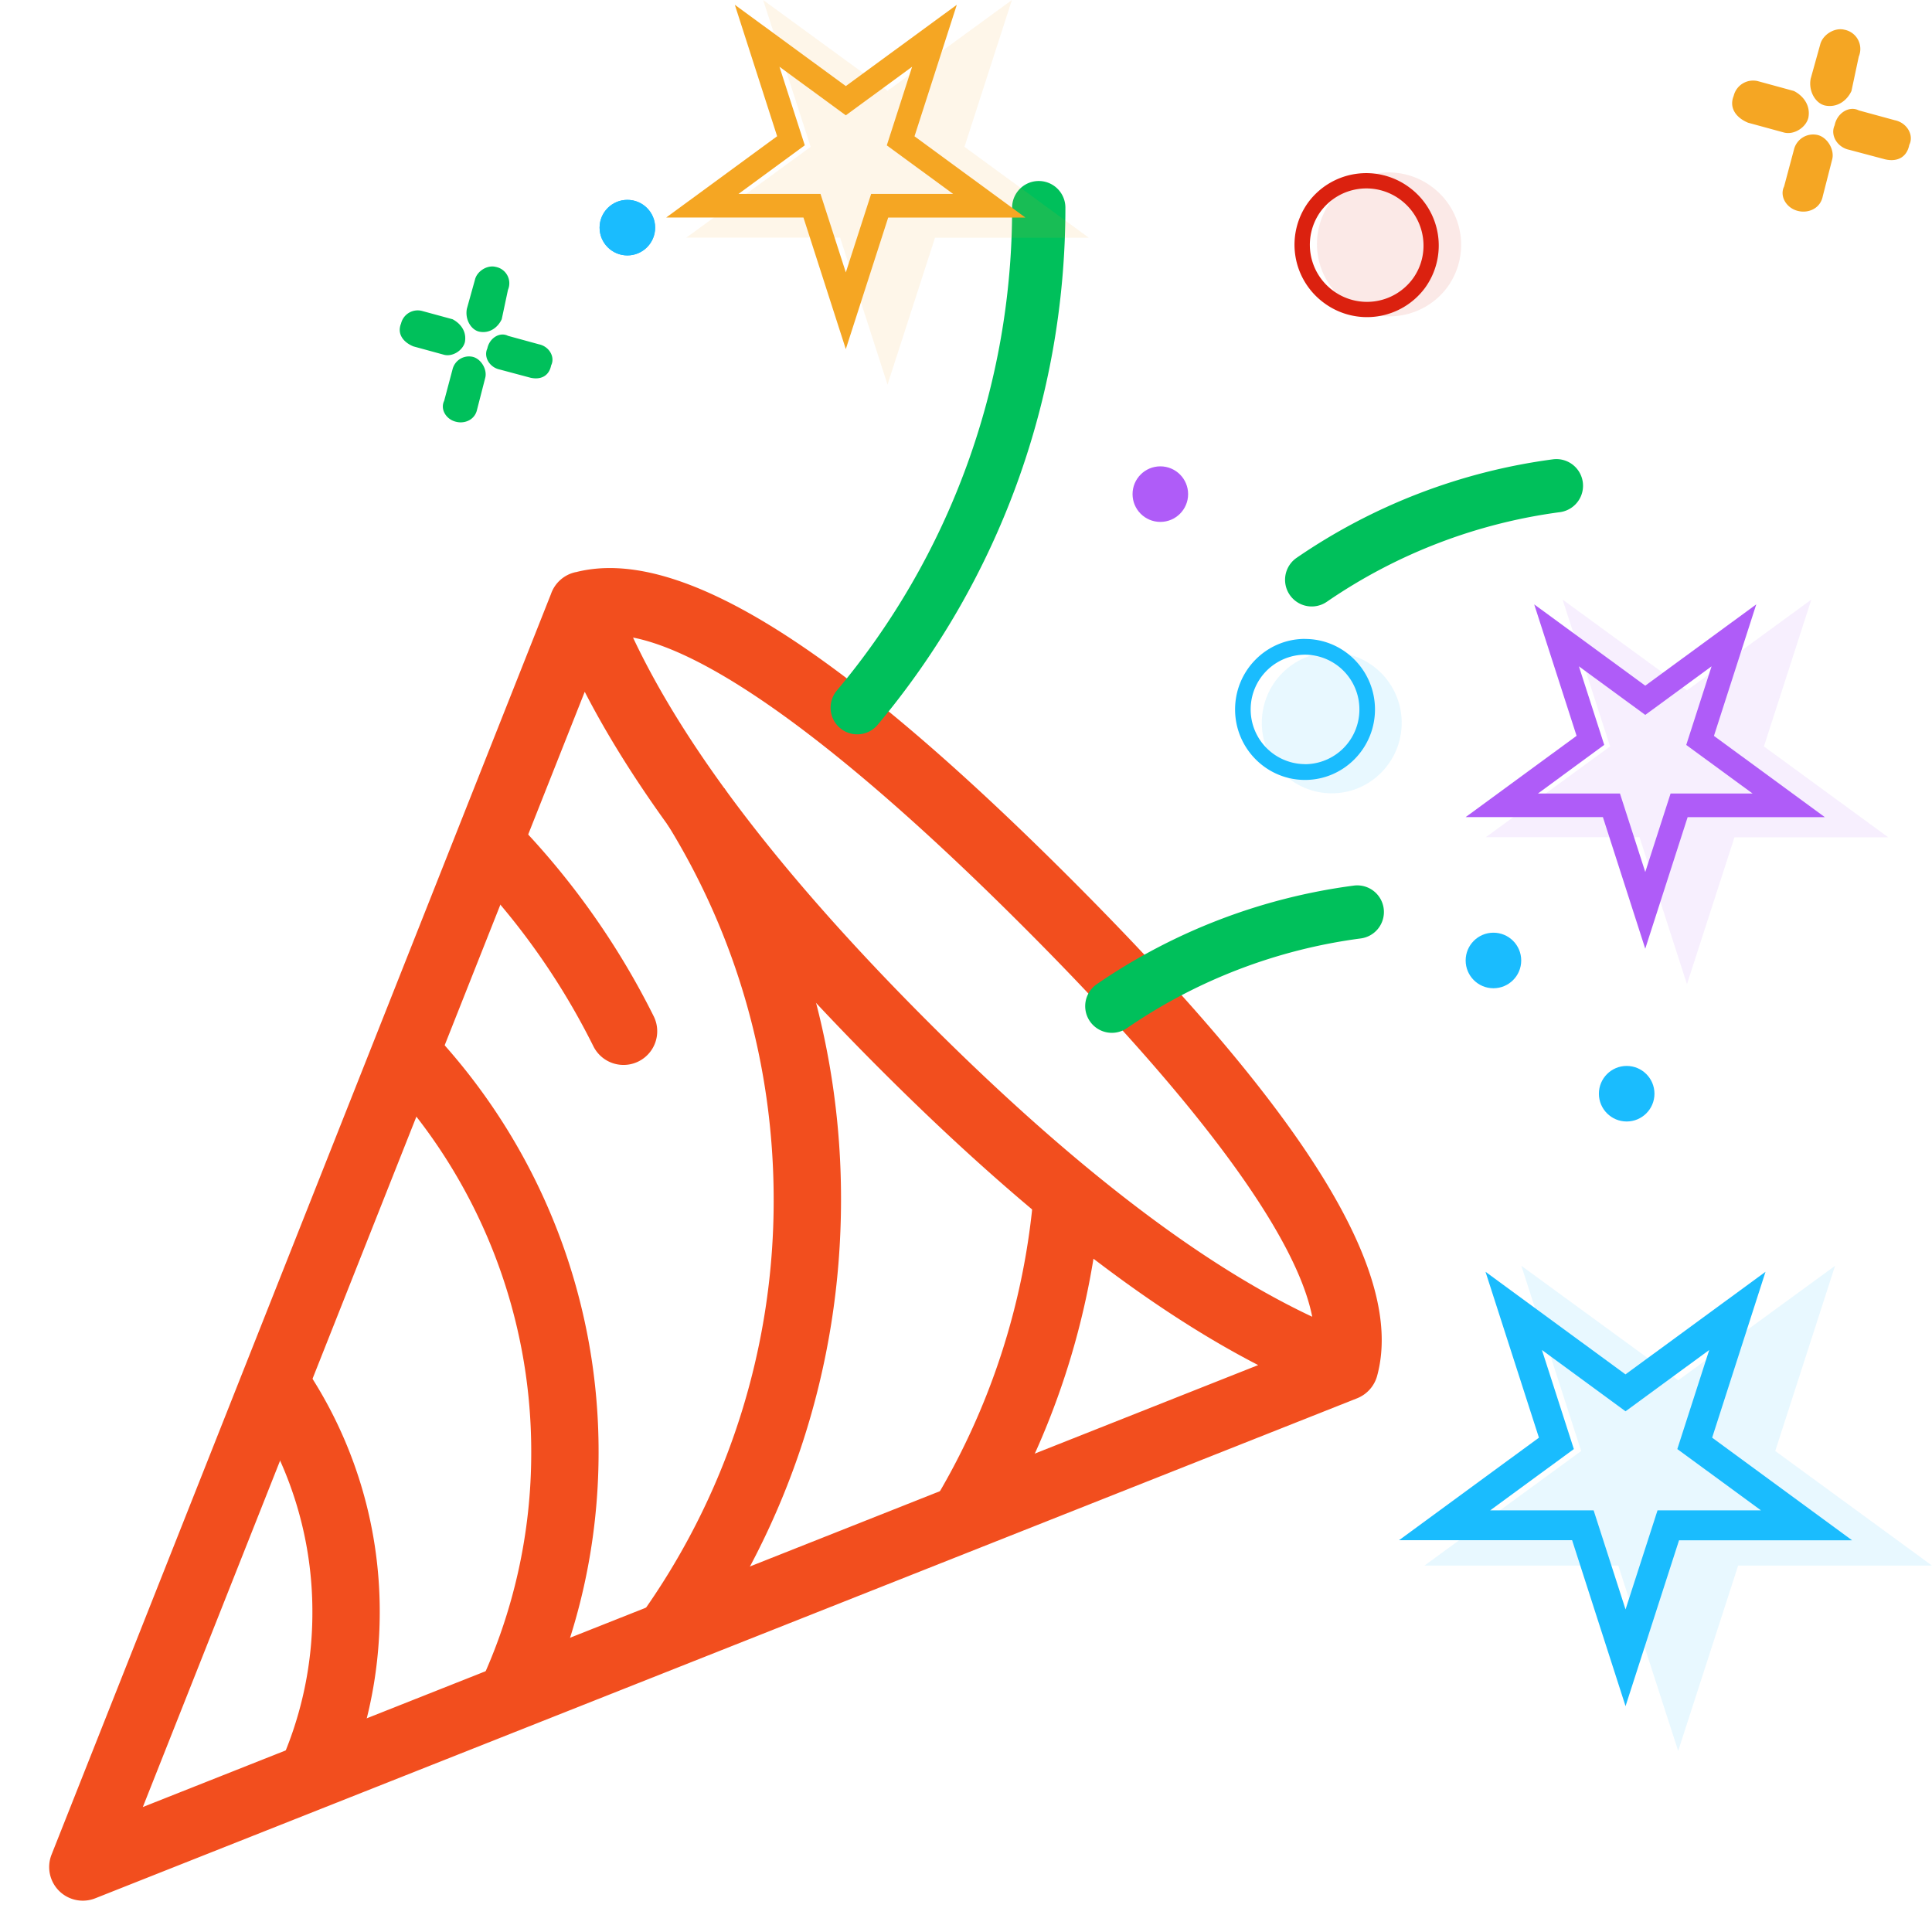 <svg viewBox="0 0 29 29" fill="none" xmlns="http://www.w3.org/2000/svg">
  <defs/>
  <path fill-rule="evenodd" clip-rule="evenodd" d="M8.904 8.062c1.567-.403 3.98 1.151 7.433 4.604 3.472 3.473 5.024 5.894 4.597 7.46a.505.505 0 01-.301.336l-18.94 7.505a.505.505 0 01-.656-.656L8.533 8.39a.504.504 0 01.371-.329zM19.96 19.238c-1.677-.789-3.604-2.264-5.767-4.428-2.164-2.164-3.639-4.09-4.428-5.767 1.2.236 3.19 1.67 5.857 4.338 2.668 2.667 4.102 4.657 4.338 5.857z" fill="#fff"/>
  <path fill-rule="evenodd" clip-rule="evenodd" d="M19.96 19.238c-1.677-.789-3.604-2.264-5.767-4.428-2.164-2.164-3.64-4.09-4.428-5.767 1.2.236 3.19 1.67 5.857 4.338 2.668 2.667 4.102 4.657 4.338 5.857z" fill="#fff" fill-opacity=".52"/>
  <g filter="url(#filter0_d)">
    <path d="M5.352 26.442l-.916-.426a5.535 5.535 0 00.516-2.345 5.53 5.53 0 00-1.015-3.203l.826-.584a6.541 6.541 0 011.2 3.787c0 .97-.21 1.91-.611 2.771z" fill="#F24E1E"/>
  </g>
  <g filter="url(#filter1_d)">
    <path d="M8.375 25.192l-.914-.43a8.179 8.179 0 00.776-3.491 8.181 8.181 0 00-2.242-5.64l.735-.694a9.192 9.192 0 012.518 6.334c0 1.373-.3 2.705-.873 3.921z" fill="#F24E1E"/>
  </g>
  <g filter="url(#filter2_d)">
    <path d="M10.653 24.375l-.818-.594a10.687 10.687 0 002.041-6.3c0-2.023-.559-3.961-1.6-5.643l.86-.532a11.696 11.696 0 011.751 6.174c0 2.511-.79 4.905-2.234 6.895z" fill="#F24E1E"/>
  </g>
  <g filter="url(#filter3_d)">
    <path d="M15.102 22.604l-.861-.528a10.67 10.67 0 001.54-4.716l1.008.083a11.681 11.681 0 01-1.687 5.16z" fill="#F24E1E"/>
  </g>
  <g filter="url(#filter4_d)">
    <path d="M10.075 14.727a.505.505 0 11-.905.451 10.675 10.675 0 00-1.76-2.535.505.505 0 11.738-.69 11.688 11.688 0 011.927 2.774z" fill="#F24E1E"/>
  </g>
  <g filter="url(#filter5_d)">
    <path fill-rule="evenodd" clip-rule="evenodd" d="M8.904 8.062c1.567-.403 3.98 1.151 7.433 4.604 3.472 3.473 5.024 5.894 4.597 7.46a.505.505 0 01-.301.336l-18.94 7.505a.505.505 0 01-.656-.656L8.533 8.39a.504.504 0 01.371-.329zm10.243 11.902l-16.74 6.633L9.04 9.857c.878 1.702 2.358 3.588 4.438 5.668 2.08 2.08 3.967 3.56 5.67 4.438zm.813-.726c-1.677-.789-3.604-2.264-5.767-4.428-2.164-2.164-3.639-4.09-4.428-5.767 1.2.236 3.19 1.67 5.857 4.338 2.668 2.667 4.102 4.657 4.338 5.857z" fill="#F24E1E"/>
  </g>
  <g filter="url(#filter6_d)">
    <path d="M23.523 6.477a.4.4 0 01.105.793 8.05 8.05 0 00-3.504 1.346.4.4 0 11-.453-.66 8.85 8.85 0 013.852-1.479z" fill="#00C05B"/>
  </g>
  <g filter="url(#filter7_d)">
    <path d="M20.523 12.877a.4.4 0 11.105.793 8.05 8.05 0 00-3.504 1.346.4.4 0 01-.453-.66 8.85 8.85 0 013.852-1.479z" fill="#00C05B"/>
  </g>
  <g filter="url(#filter8_d)">
    <path d="M13.38 10.465a.4.4 0 01-.613-.514A11.251 11.251 0 0015.4 2.7a.4.4 0 01.8 0c0 2.879-1.01 5.603-2.82 7.765z" fill="#00C05B"/>
  </g>
  <path opacity=".1" d="M25.322 14.773l.713-2.205h2.308l-1.866-1.364L27.189 9l-1.867 1.363L23.455 9l.713 2.204-1.866 1.363h2.308l.712 2.206z" fill="#AF5CF8"/>
  <path d="M24.696 14.24l.636-1.974h2.06l-1.665-1.22.635-1.974-1.666 1.22-1.667-1.22.636 1.973L22 12.265h2.06l.636 1.976zm-.616-3.059l-.38-1.179.996.729.995-.729-.38 1.18.996.729h-1.231l-.38 1.178-.38-1.178h-1.231l.995-.73z" fill="#AF5CF8"/>
  <path opacity=".1" d="M13.322 5.773l.713-2.205h2.308l-1.866-1.364L15.189 0l-1.867 1.363L11.455 0l.713 2.204-1.866 1.363h2.308l.712 2.206z" fill="#F5A623"/>
  <path d="M12.696 5.24l.636-1.974h2.06l-1.665-1.22.635-1.974-1.666 1.22L11.03.072l.635 1.973L10 3.265h2.06l.636 1.976zm-.616-3.059l-.38-1.179.996.729.995-.729-.38 1.18.996.729h-1.231l-.38 1.178-.38-1.178h-1.231l.995-.73z" fill="#F5A623"/>
  <path opacity=".1" d="M21.724 4.313a1.083 1.083 0 00-.235-1.512 1.083 1.083 0 00-1.513.223 1.083 1.083 0 00.235 1.512 1.083 1.083 0 001.513-.223z" fill="#DB210F"/>
  <path d="M21.388 4.324a1.083 1.083 0 00-.235-1.512 1.083 1.083 0 00-1.514.223 1.083 1.083 0 00.235 1.512 1.083 1.083 0 001.514-.223zm-1.563-1.152a.854.854 0 011.193-.176c.38.28.463.815.185 1.192a.854.854 0 01-1.193.175.854.854 0 01-.185-1.191z" fill="#DB210F"/>
  <path d="M6.02 4.856c-.063.154.031.28.184.343l.464.127c.125.031.278-.064.31-.19.03-.158-.063-.28-.185-.344l-.463-.126a.257.257 0 00-.31.19zM7.162 6.144l.122-.474c.031-.123-.06-.28-.185-.313a.254.254 0 00-.307.19l-.125.47c-.063.127.031.285.188.316.122.028.276-.031.307-.19zM7.315 5.231c-.059.126.032.284.188.316l.46.123c.157.035.279-.028.31-.186.063-.127-.031-.285-.184-.316l-.464-.127c-.122-.063-.278.032-.31.19zM7.13 4.196l-.122.438c-.031.158.06.316.185.344.153.032.279-.06.338-.186l.094-.442a.25.25 0 00-.185-.344c-.125-.032-.279.063-.31.19z" fill="#00C05B"/>
  <circle cx="9.417" cy="3.417" r=".417" fill="#1ABCFE"/>
  <circle cx="22.417" cy="14.417" r=".417" fill="#1ABCFE"/>
  <circle cx="17.417" cy="7.417" r=".417" fill="#AF5CF8"/>
  <circle cx="24.417" cy="16.417" r=".417" fill="#1ABCFE"/>
  <circle cx="9.417" cy="3.417" r=".417" fill="#1ABCFE"/>
  <path opacity=".1" d="M19.99 9.792c-.58 0-1.05.475-1.05 1.058 0 .584.47 1.058 1.05 1.058.579 0 1.05-.474 1.05-1.058 0-.583-.471-1.058-1.05-1.058z" fill="#1ABCFE"/>
  <path d="M19.589 9.59c-.58 0-1.05.475-1.05 1.059 0 .583.47 1.058 1.05 1.058.579 0 1.05-.475 1.05-1.058 0-.584-.471-1.058-1.05-1.058zm0 1.88a.82.82 0 01-.816-.821.82.82 0 01.816-.822.82.82 0 01.816.822.82.82 0 01-.816.822z" fill="#1ABCFE"/>
  <path opacity=".1" d="M25.19 26.282l.9-2.782H29l-2.353-1.72.898-2.78-2.355 1.719L22.836 19l.898 2.78-2.353 1.72h2.91l.899 2.782z" fill="#1ABCFE"/>
  <path d="M24.4 25.61l.803-2.49H27.8l-2.1-1.54.801-2.49-2.102 1.54-2.101-1.54.802 2.49L21 23.119h2.598l.802 2.491zm-.776-3.859l-.479-1.487 1.255.92 1.256-.92-.479 1.487 1.256.92H24.88l-.48 1.487-.479-1.487h-1.553l1.256-.92z" fill="#1ABCFE"/>
  <path d="M26.023 1.44c-.073.18.037.328.216.402l.542.148c.147.037.326-.074.363-.222.036-.184-.074-.328-.216-.402l-.542-.148a.3.3 0 00-.363.222zM27.36 2.947l.142-.555c.037-.143-.07-.328-.216-.365a.297.297 0 00-.359.222l-.147.55c-.073.148.037.333.22.37.143.032.323-.037.36-.222zM27.539 1.88c-.07.147.037.332.22.369l.538.143c.183.042.326-.032.362-.217.074-.148-.036-.333-.216-.37l-.542-.148c-.142-.073-.325.037-.362.222zM27.322.668l-.143.513c-.036.185.07.37.216.403.18.036.327-.07.396-.218l.11-.517a.294.294 0 00-.216-.403c-.147-.037-.326.074-.363.222z" fill="#F5A623"/>
  <defs>
    <filter id="filter0_d" x="3.674" y="19.884" width="2.289" height="7.085" filterUnits="userSpaceOnUse" color-interpolation-filters="sRGB">
      <feFlood flood-opacity="0" result="BackgroundImageFix"/>
      <feColorMatrix in="SourceAlpha" values="0 0 0 0 0 0 0 0 0 0 0 0 0 0 0 0 0 0 127 0"/>
      <feOffset dx="-.263" dy=".527"/>
      <feColorMatrix values="0 0 0 0 0.153 0 0 0 0 0.153 0 0 0 0 0.2 0 0 0 0.12 0"/>
      <feBlend in2="BackgroundImageFix" result="effect1_dropShadow"/>
      <feBlend in="SourceGraphic" in2="effect1_dropShadow" result="shape"/>
    </filter>
    <filter id="filter1_d" x="5.732" y="14.937" width="3.516" height="10.782" filterUnits="userSpaceOnUse" color-interpolation-filters="sRGB">
      <feFlood flood-opacity="0" result="BackgroundImageFix"/>
      <feColorMatrix in="SourceAlpha" values="0 0 0 0 0 0 0 0 0 0 0 0 0 0 0 0 0 0 127 0"/>
      <feOffset dx="-.263" dy=".527"/>
      <feColorMatrix values="0 0 0 0 0.153 0 0 0 0 0.153 0 0 0 0 0.2 0 0 0 0.12 0"/>
      <feBlend in2="BackgroundImageFix" result="effect1_dropShadow"/>
      <feBlend in="SourceGraphic" in2="effect1_dropShadow" result="shape"/>
    </filter>
    <filter id="filter2_d" x="9.571" y="11.306" width="3.316" height="13.595" filterUnits="userSpaceOnUse" color-interpolation-filters="sRGB">
      <feFlood flood-opacity="0" result="BackgroundImageFix"/>
      <feColorMatrix in="SourceAlpha" values="0 0 0 0 0 0 0 0 0 0 0 0 0 0 0 0 0 0 127 0"/>
      <feOffset dx="-.263" dy=".527"/>
      <feColorMatrix values="0 0 0 0 0.153 0 0 0 0 0.153 0 0 0 0 0.2 0 0 0 0.12 0"/>
      <feBlend in2="BackgroundImageFix" result="effect1_dropShadow"/>
      <feBlend in="SourceGraphic" in2="effect1_dropShadow" result="shape"/>
    </filter>
    <filter id="filter3_d" x="13.977" y="17.36" width="2.812" height="5.77" filterUnits="userSpaceOnUse" color-interpolation-filters="sRGB">
      <feFlood flood-opacity="0" result="BackgroundImageFix"/>
      <feColorMatrix in="SourceAlpha" values="0 0 0 0 0 0 0 0 0 0 0 0 0 0 0 0 0 0 127 0"/>
      <feOffset dx="-.263" dy=".527"/>
      <feColorMatrix values="0 0 0 0 0.153 0 0 0 0 0.153 0 0 0 0 0.2 0 0 0 0.12 0"/>
      <feBlend in2="BackgroundImageFix" result="effect1_dropShadow"/>
      <feBlend in="SourceGraphic" in2="effect1_dropShadow" result="shape"/>
    </filter>
    <filter id="filter4_d" x="7.01" y="11.793" width="3.118" height="4.192" filterUnits="userSpaceOnUse" color-interpolation-filters="sRGB">
      <feFlood flood-opacity="0" result="BackgroundImageFix"/>
      <feColorMatrix in="SourceAlpha" values="0 0 0 0 0 0 0 0 0 0 0 0 0 0 0 0 0 0 127 0"/>
      <feOffset dx="-.263" dy=".527"/>
      <feColorMatrix values="0 0 0 0 0.153 0 0 0 0 0.153 0 0 0 0 0.2 0 0 0 0.12 0"/>
      <feBlend in2="BackgroundImageFix" result="effect1_dropShadow"/>
      <feBlend in="SourceGraphic" in2="effect1_dropShadow" result="shape"/>
    </filter>
    <filter id="filter5_d" x=".737" y="8" width="20.267" height="20.53" filterUnits="userSpaceOnUse" color-interpolation-filters="sRGB">
      <feFlood flood-opacity="0" result="BackgroundImageFix"/>
      <feColorMatrix in="SourceAlpha" values="0 0 0 0 0 0 0 0 0 0 0 0 0 0 0 0 0 0 127 0"/>
      <feOffset dx="-.263" dy=".527"/>
      <feColorMatrix values="0 0 0 0 0.153 0 0 0 0 0.153 0 0 0 0 0.2 0 0 0 0.12 0"/>
      <feBlend in2="BackgroundImageFix" result="effect1_dropShadow"/>
      <feBlend in="SourceGraphic" in2="effect1_dropShadow" result="shape"/>
    </filter>
    <filter id="filter6_d" x="19.289" y="6.474" width="4.686" height="2.629" filterUnits="userSpaceOnUse" color-interpolation-filters="sRGB">
      <feFlood flood-opacity="0" result="BackgroundImageFix"/>
      <feColorMatrix in="SourceAlpha" values="0 0 0 0 0 0 0 0 0 0 0 0 0 0 0 0 0 0 127 0"/>
      <feOffset dx="-.208" dy=".417"/>
      <feColorMatrix values="0 0 0 0 0.153 0 0 0 0 0.153 0 0 0 0 0.2 0 0 0 0.12 0"/>
      <feBlend in2="BackgroundImageFix" result="effect1_dropShadow"/>
      <feBlend in="SourceGraphic" in2="effect1_dropShadow" result="shape"/>
    </filter>
    <filter id="filter7_d" x="16.289" y="12.874" width="4.686" height="2.629" filterUnits="userSpaceOnUse" color-interpolation-filters="sRGB">
      <feFlood flood-opacity="0" result="BackgroundImageFix"/>
      <feColorMatrix in="SourceAlpha" values="0 0 0 0 0 0 0 0 0 0 0 0 0 0 0 0 0 0 127 0"/>
      <feOffset dx="-.208" dy=".417"/>
      <feColorMatrix values="0 0 0 0 0.153 0 0 0 0 0.153 0 0 0 0 0.2 0 0 0 0.12 0"/>
      <feBlend in2="BackgroundImageFix" result="effect1_dropShadow"/>
      <feBlend in="SourceGraphic" in2="effect1_dropShadow" result="shape"/>
    </filter>
    <filter id="filter8_d" x="12.465" y="2.3" width="3.735" height="8.725" filterUnits="userSpaceOnUse" color-interpolation-filters="sRGB">
      <feFlood flood-opacity="0" result="BackgroundImageFix"/>
      <feColorMatrix in="SourceAlpha" values="0 0 0 0 0 0 0 0 0 0 0 0 0 0 0 0 0 0 127 0"/>
      <feOffset dx="-.208" dy=".417"/>
      <feColorMatrix values="0 0 0 0 0.153 0 0 0 0 0.153 0 0 0 0 0.2 0 0 0 0.12 0"/>
      <feBlend in2="BackgroundImageFix" result="effect1_dropShadow"/>
      <feBlend in="SourceGraphic" in2="effect1_dropShadow" result="shape"/>
    </filter>
  </defs>
</svg>
